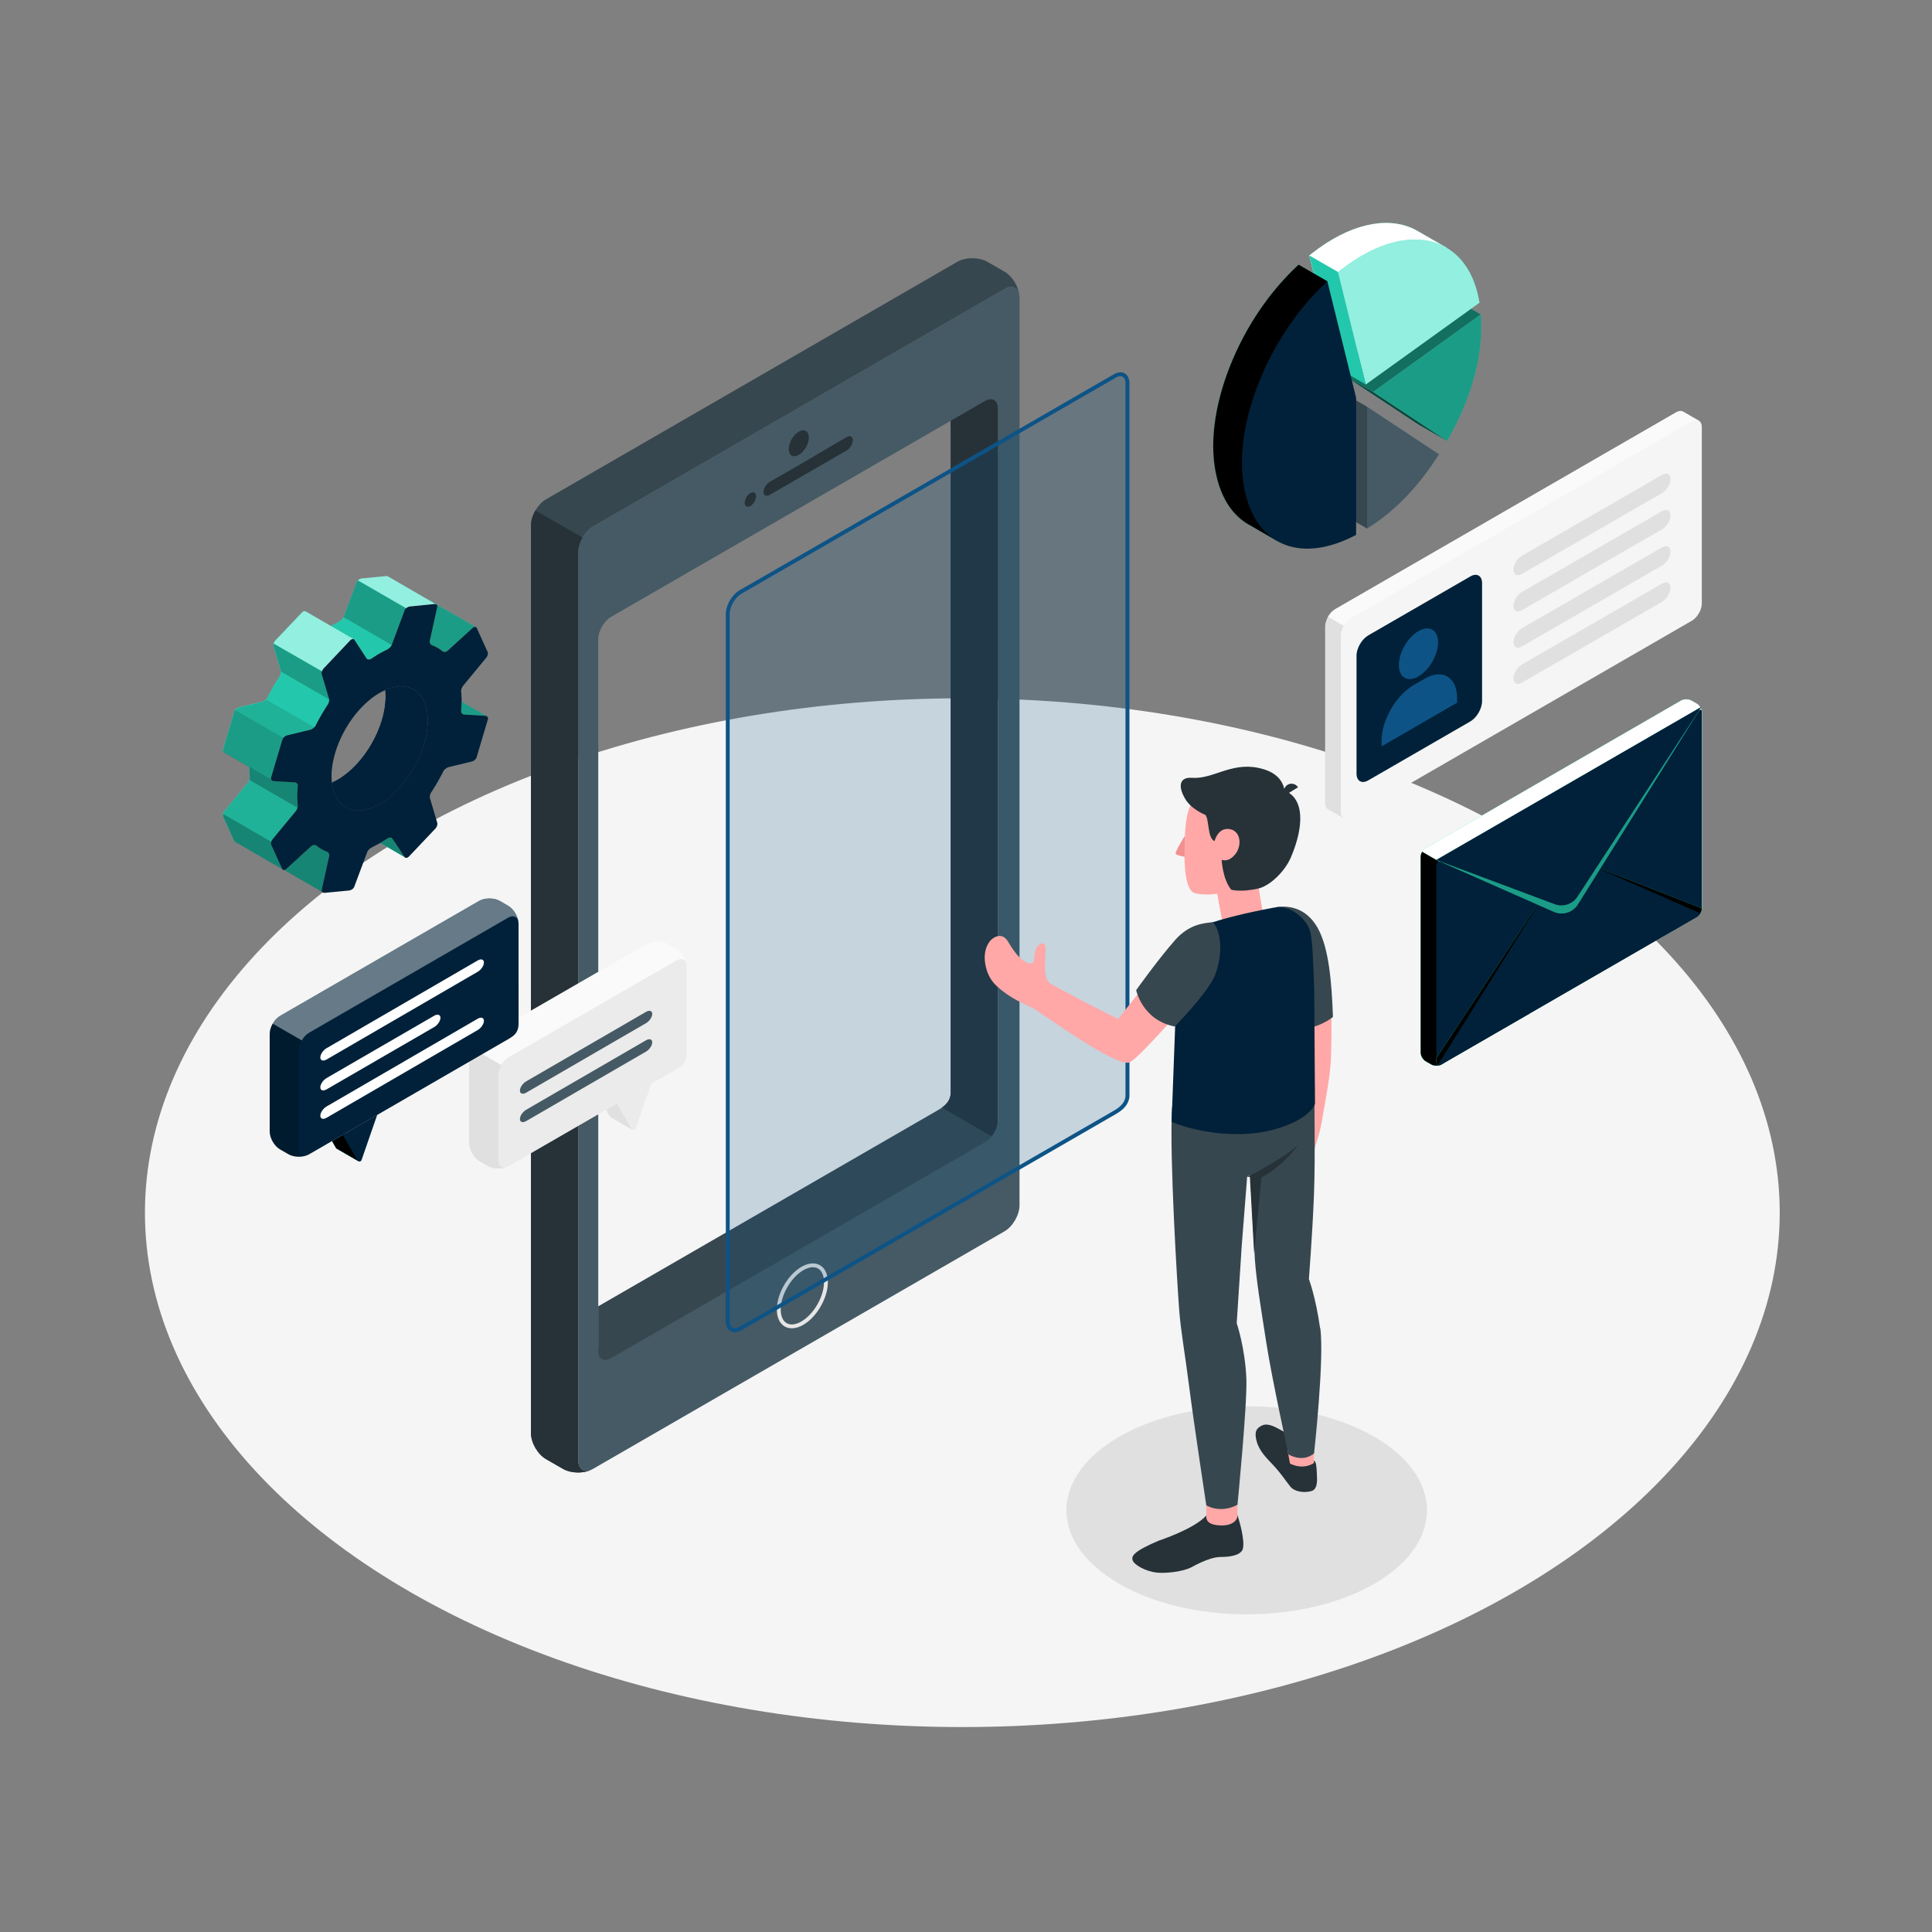 <svg xmlns="http://www.w3.org/2000/svg" xmlns:xlink="http://www.w3.org/1999/xlink" viewBox="0 0 500 500"><rect x="0" y="0" width="500" height="500" fill="#808080" stroke="none"/><style><![CDATA[.B{fill:#27debf}.C{fill:#002139}.D{opacity:.2}.E{opacity:.3}.F{opacity:.4}.G{fill:#fff}.H{fill:#37474f}.I{fill:#263238}.J{fill:#ffa8a7}.K{fill:#e0e0e0}.L{fill:#455a64}]]></style><ellipse cx="249.05" cy="313.84" fill="#f5f5f5" rx="211.54" ry="133.12"/><ellipse cx="322.65" cy="390.86" rx="46.65" ry="26.93" class="K"/><path d="M60.96 196.5l.18.1-.23-.13-.43-.25z" class="E"/><path d="M57.7 194.02c-.04.12-.04.25-.01.36-.04-.1-.04-.23 0-.36l.66-2.2z" class="B"/><path d="M57.7 194.02c-.04.12-.04.25-.01.36-.04-.1-.04-.23 0-.36l.66-2.2z" class="F G"/><g class="B"><path d="M123.17 162.3l-12.3-7.12-.14-.1c-.07-.03-.15-.04-.23-.04l-.95-.54-9.1-5.28a.96.96 0 0 0-.61-.11l-6.2.6a1.84 1.84 0 0 0-1.03.49 1.21 1.21 0 0 0-.32.45l-3.36 9c-.01.02-.01.04-.03.06l-.1.17a.68.68 0 0 1-.13.18 2.85 2.85 0 0 1-.23.26 3.5 3.5 0 0 1-.64.51l-.23.13L85.6 162l-6.5-3.76a.51.51 0 0 0-.28-.08c-.23 0-.5.13-.72.38h-.01l-6.8 7.17c-.23.24-.4.55-.48.85-.08.23-.1.46-.05.64l1.9 6.4c.02.07.03.15.02.23a.93.93 0 0 1-.03.4 1.38 1.38 0 0 1-.06.26c0 .03 0 .05-.01.06-.01.04-.02.08-.04.1-.02.07-.04.14-.08.2a1.51 1.51 0 0 1-.15.28 49.09 49.09 0 0 0-3.12 5.43c-.04.07-.08.14-.15.2-.05.07-.12.14-.2.2a2.47 2.47 0 0 1-1.14.67l-5.8 1.4a2.06 2.06 0 0 0-1.1.7c-.1.13-.17.26-.2.4l-2.9 9.85c-.04.12-.04.25-.01.36a.64.64 0 0 0 .08.19.77.77 0 0 0 .15.16 1.06 1.06 0 0 0 .1.07l.98.57.27.15v.01l.78.45.42.25.48.27.18.1.5.3 2.83 1.63c.02.01.03.02.03.02l.1 2.64c.02.2-.03.45-.12.72a2.83 2.83 0 0 1-.45.84l-5.93 7.18c-.18.2-.3.48-.37.74l-.04.2c-.03.2-.02.38.05.52l2.82 6.23c.02.04.04.08.08.12.02.03.06.06.1.08l.02.02 9.9 5.73L73.2 225a.43.43 0 0 1-.16-.19l-2.8-6.22c-.1-.2-.1-.47-.01-.75.07-.25.2-.5.37-.72l5.92-7.18c.2-.24.36-.55.47-.86a1.4 1.4 0 0 0 .1-.7 28.04 28.04 0 0 1 .01-5.1c.04-.45-.35-.84-.9-.87l-5.32-.3c-.16-.01-.3-.05-.42-.12-.01 0-.02-.01-.03-.02a.63.63 0 0 1-.27-.74l2.93-9.86a1.16 1.16 0 0 1 .24-.41c.25-.3.66-.58 1.07-.68l5.82-1.4a2.56 2.56 0 0 0 1.16-.7c.13-.13.24-.27.3-.4.93-1.85 1.97-3.67 3.13-5.42.25-.4.4-.94.37-1.34h0a.6.6 0 0 0-.03-.2l-1.9-6.4c-.05-.2-.03-.44.06-.7a2.13 2.13 0 0 1 .47-.79l.1-.1 6.7-7.1c.3-.32.68-.44.94-.33l.05.03a.38.38 0 0 1 .16.15l3.16 4.83c.23.35.8.32 1.33-.03 1.28-.88 2.56-1.62 3.83-2.22.55-.26 1.15-.8 1.33-1.26.01-.01.02-.03.02-.04l3.36-9c.06-.17.18-.33.33-.47.27-.25.65-.44 1.02-.47l6.2-.62a1.03 1.03 0 0 1 .54.08c.02.01.03.01.04.02a.56.56 0 0 1 .27.63l-1.95 8.85c-.1.46.2.94.64 1.1a9.88 9.88 0 0 1 2.7 1.57c.33.27.94.18 1.4-.23l6.32-5.78c.32-.3.64-.4.87-.3zm-3.7 19.3l-.12 2.48c-.04.45.36.83.9.87l5.3.3c.15 0 .28.04.4.1l-6.47-3.74z"/><path d="M101.54 216.94c-.22-.35-.8-.32-1.32.03l-1.86 1.18 6.5 3.78v-.01a.52.52 0 0 1-.16-.14zm-16.94 3.4a9.86 9.86 0 0 1-2.71-1.58c-.33-.27-.93-.17-1.38.24l-6.32 5.78c-.24.2-.5.32-.7.32l10.04 5.8c-.2-.13-.3-.34-.26-.6l1.95-8.87c.1-.44-.2-.92-.63-1.1z"/></g><g class="C"><use xlink:href="#B"/><use xlink:href="#B" class="F"/><path d="M125.97 185.36c-.01-.01-.02-.01-.03-.02-.1-.06-.24-.1-.4-.1l-5.3-.3c-.54-.03-.94-.42-.9-.86l.12-2.48c.01-.9-.03-1.78-.12-2.64-.04-.42.2-1.12.58-1.57l5.92-7.17c.37-.45.53-1.1.36-1.48l-2.82-6.22a.48.48 0 0 0-.17-.2c-.01-.01-.02-.01-.04-.02-.23-.12-.58-.02-.9.28l-6.33 5.78c-.45.4-1.05.5-1.38.23-.82-.67-1.73-1.2-2.7-1.57-.43-.17-.73-.65-.64-1.1l1.95-8.86a.54.54 0 0 0-.27-.62c-.15-.1-.36-.12-.6-.1l-6.2.62c-.58.06-1.18.48-1.35.94l-3.35 9c-.17.47-.78 1.03-1.35 1.3-1.27.6-2.55 1.34-3.83 2.22-.52.35-1.1.37-1.33.03l-3.16-4.84c-.23-.34-.73-.27-1.14.15l-6.8 7.18c-.4.43-.64 1.1-.53 1.5l1.9 6.4c.12.4-.04 1.08-.34 1.54a53.52 53.52 0 0 0-3.13 5.42c-.23.47-.9.96-1.47 1.1l-5.8 1.4c-.6.14-1.18.63-1.32 1.1l-2.93 9.85c-.14.46.2.86.72.9l5.3.3c.54.03.93.42.9.86-.16 1.77-.17 3.5-.01 5.12.04.43-.2 1.13-.58 1.57l-5.92 7.18c-.37.44-.53 1.1-.36 1.47l2.82 6.22a.48.48 0 0 0 .17.2c.02.02.02.02.03.02a.43.43 0 0 0 .22.06h.01c.2 0 .45-.1.7-.32l6.32-5.78c.45-.4 1.05-.5 1.38-.23.83.67 1.73 1.2 2.7 1.57.44.17.74.65.64 1.1l-1.95 8.86c-.06.26.05.48.26.6.01.01.01.01.02.01.15.1.35.13.58.1l6.2-.6c.58-.06 1.18-.48 1.35-.94l3.36-9c.17-.47.78-1.03 1.35-1.3l1.96-1.03 1.87-1.18c.5-.35 1.1-.38 1.32-.04l3.17 4.84a.4.4 0 0 0 .15.14c.26.16.65.05 1-.3l6.8-7.18c.4-.42.64-1.1.52-1.5l-1.9-6.4c-.12-.4.05-1.1.35-1.54 1.16-1.76 2.2-3.58 3.12-5.43.23-.47.9-.95 1.48-1.1l5.8-1.4c.6-.14 1.18-.63 1.32-1.1l2.93-9.85c.1-.32-.02-.6-.3-.77zm-31.02 24.06l-.34.1-.24.06a5.25 5.25 0 0 1-.55.09l-.64.06c-.13.01-.27.01-.4.01h-.2c-2.54-.03-4.65-1.32-5.83-3.92-.44-.97-.72-2.07-.85-3.24-.07-.58-.1-1.18-.1-1.8.04-5.6 2.92-12.56 7.67-17.6 1.54-1.62 3.12-2.9 4.7-3.8.52-.3 1.05-.58 1.56-.8 1.54-.68 3.03-1 4.4-.93a.09.09 0 0 1 .05.01c.07 0 .15.01.22.01.08.01.15.01.23.02s.16.01.24.03c2.1.3 3.84 1.58 4.87 3.84 2.63 5.8-.4 15.94-6.73 22.63-2.66 2.8-5.48 4.57-8.05 5.23zm15.78-54.34l12.5 7.24"/></g><path d="M81.42 188.22c-.3.32-.75.6-1.16.7l-5.82 1.4c-.4.1-.82.37-1.07.68l-12.53-7.2c.26-.33.68-.6 1.1-.7l5.8-1.4a2.47 2.47 0 0 0 1.14-.67h.01z" class="D"/><path d="M85.23 181.04l-12.5-7.2c.01-.08 0-.16-.02-.23l-1.9-6.4c-.05-.18-.03-.4.05-.64l12.5 7.18c-.1.26-.1.5-.06.7l1.9 6.4a.6.6 0 0 1 .03.2zm19.9-23.6c-.15.14-.27.3-.33.47l-3.36 9c0 .01-.01.03-.02.04l-12.5-7.22c.02-.02.02-.04.03-.06l3.36-9c.06-.16.17-.32.32-.45zm18.03 4.87c-.23-.1-.55.01-.87.3l-6.32 5.78c-.45.4-1.06.5-1.4.23a9.88 9.88 0 0 0-2.7-1.57c-.44-.17-.74-.65-.64-1.1l1.95-8.85a.56.56 0 0 0-.27-.63c-.01-.01-.02-.01-.04-.02l-2.38-1.38c.08 0 .16.01.23.04 0 0 .06.03.14.1zm2.78 23.04c-.1-.05-.24-.1-.4-.1l-5.3-.3c-.53-.04-.93-.42-.9-.87l.12-2.48 6.47 3.74z" class="E"/><path d="M104.87 221.9h0l-6.5-3.78 1.86-1.18c.52-.35 1.1-.38 1.32-.03l3.17 4.84c.05.07.1.12.16.14zm-19.64-.44l-1.95 8.87c-.05.26.05.47.26.6l-10.04-5.8c.2 0 .45-.1.7-.32l6.32-5.78c.45-.4 1.05-.5 1.38-.24a9.86 9.86 0 0 0 2.71 1.58c.44.17.74.65.63 1.1z" class="F"/><path d="M77 209.13c-.1.3-.27.62-.47.86l-5.92 7.18c-.18.2-.3.47-.37.72l-12.5-7.22c.06-.26.2-.53.37-.74l5.93-7.18c.2-.23.35-.54.45-.84z" class="D"/><path d="M101.43 166.94c-.18.45-.78 1-1.33 1.26-1.27.6-2.55 1.34-3.83 2.22-.52.35-1.1.38-1.33.03l-3.16-4.83a.38.38 0 0 0-.16-.15l-.05-.03-5.94-3.44 1.97-1.03.23-.13a3.5 3.5 0 0 0 .64-.51 2.85 2.85 0 0 0 .23-.26.68.68 0 0 0 .13-.18l.1-.17z" opacity=".1"/><path d="M77.12 208.4c.02.2-.02.45-.1.7l-12.5-7.22c.1-.27.14-.52.12-.72-.08-.86-.12-1.74-.1-2.64l5.96 3.45c.01.01.02.02.03.02.12.07.26.1.42.12l5.32.3c.54.03.93.42.9.87-.16 1.78-.16 3.5-.01 5.1z" class="F"/><path d="M85.23 181.04c.04.4-.12.96-.37 1.35-1.16 1.75-2.2 3.57-3.13 5.42-.07.14-.18.28-.3.4L68.9 181c.07-.06.14-.14.18-.2.07-.07.1-.14.15-.2a49.09 49.09 0 0 1 3.12-5.43 1.51 1.51 0 0 0 .15-.28c.04-.06.06-.13.08-.2.02-.03.03-.07.04-.1.01-.01.01-.03.01-.06a1.38 1.38 0 0 0 .06-.26c.04-.15.05-.3.03-.4z" opacity=".1"/><path d="M69.1 180.8c-.04.07-.1.15-.18.2h-.01l.2-.2z" class="E"/><path d="M73.23 225.04l-2.55-1.47-.48-.28-4.1-2.37-1.1-.64-4.2-2.44-.02-.02c-.04-.02-.08-.05-.1-.08-.04-.04-.06-.08-.08-.12l-2.82-6.23c-.07-.14-.08-.32-.05-.52l.04-.2 12.5 7.22c-.08.28-.08.56.01.75l2.8 6.22c.04.1.1.15.16.2z" class="F"/><path d="M60.84 183.78c-.1.13-.17.26-.2.4l-.36 1.22-1.9 6.43-.65 2.2c-.04.12-.04.25-.01.36a.64.64 0 0 0 .08.19c.04.06.1.12.15.16.01.01.04.03.1.07l.98.57.27.15v.01l.78.45.42.25.48.27.18.1.5.3 2.83 1.63c.02.01.03.02.03.02l5.96 3.45a.63.63 0 0 1-.27-.74l2.93-9.86a1.16 1.16 0 0 1 .24-.41z" class="E"/><path d="M85.63 162l-6.5-3.76a.51.51 0 0 0-.28-.08c-.23 0-.5.13-.72.38h-.01l-6.8 7.17c-.23.24-.4.55-.48.85l12.5 7.18a2.13 2.13 0 0 1 .47-.79l.1-.1 6.7-7.1c.3-.32.68-.44.94-.33zm27.27-5.6c-.14-.07-.33-.1-.54-.08l-6.2.62c-.37.03-.75.22-1.02.47l-12.5-7.22a1.84 1.84 0 0 1 1.03-.49l6.2-.6a.96.96 0 0 1 .61.11c.04.03.7.4 1.67.97l.82.48 6.6 3.83.95.54 2.38 1.38z" opacity=".5" class="G"/><path d="M263.8 76.4c-.27-2-1.9-2.74-3.83-1.6l-106.48 61.47c-2.13 1.24-3.87 4.24-3.87 6.7v234.96c0 2.27 1.47 3.3 3.38 2.48-2.14.98-5.27.9-7.26-.24l-4.44-2.55c-2.14-1.23-3.88-4.23-3.88-6.7V135.93c0-2.48 1.74-5.48 3.88-6.7l106.47-61.48c2.13-1.24 5.6-1.24 7.75 0l4.45 2.55c1.96 1.14 3.6 3.76 3.83 6.1z" class="H"/><path d="M259.97 74.77L153.5 136.24c-2.13 1.24-3.87 4.24-3.87 6.7V377.9c0 2.47 1.74 3.47 3.87 2.23l106.48-61.47c2.13-1.24 3.87-4.24 3.87-6.7V77c-.01-2.47-1.74-3.47-3.87-2.24zm-1.7 215.07c0 2.1-1.48 3.46-3.32 4.5l-96.8 55.9c-1.83 1.06-3.32.2-3.32-1.92V165.4c0-2.12 1.5-4.7 3.32-5.76l96.8-55.88c1.84-1.07 3.32-.2 3.32 1.9z" class="L"/><path d="M153 380.4c-2.14.98-5.27.9-7.26-.24l-4.44-2.55c-2.14-1.24-3.88-4.23-3.88-6.7V135.93c0-1.24.44-2.6 1.14-3.83l12.2 7.03c-.7 1.22-1.14 2.6-1.14 3.82V377.9c.01 2.28 1.48 3.3 3.4 2.48zm53.73-268.68c1.43-.83 2.6-.16 2.6 1.5s-1.16 3.67-2.6 4.5c-1.43.83-2.6.16-2.6-1.5s1.16-3.68 2.6-4.5zm-7.5 12.96c5.27-2.92 14.68-8.52 19.88-11.57.88-.52 1.6-.16 1.6.8s-.72 2.15-1.6 2.67l-19.92 11.5c-.9.5-1.6.15-1.6-.8.01-.96.76-2.1 1.66-2.6zm-5.03 2.92c.8-.46 1.46-.1 1.46.84s-.65 2.06-1.46 2.52-1.46.1-1.46-.84c0-.92.65-2.05 1.46-2.52z" class="I"/><path d="M207.65 328.3c3.38-1.95 6.1-.37 6.1 3.53s-2.74 8.64-6.1 10.6c-3.38 1.95-6.1.37-6.1-3.53-.01-3.9 2.73-8.64 6.1-10.6z" fill="none" stroke="#e6e6e6" stroke-miterlimit="10"/><path d="M258.26 105.67v184.18c0 2.1-1.48 4.7-3.32 5.74l-96.8 55.9c-1.83 1.05-3.32.2-3.32-1.92v-11.5l87.9-50.75c1.84-1.06 3.32-2.4 3.32-4.5V108.9l8.9-5.14c1.84-1.06 3.32-.2 3.32 1.9z" class="H"/><path d="M254.94 103.76l-8.9 5.14v173.92c0 1.7-.95 2.88-2.27 3.83l12.86 7.42c.97-1.23 1.63-2.82 1.63-4.22V105.67c0-2.1-1.48-2.97-3.32-1.9z" class="I"/><use xlink:href="#C" class="K"/><g fill="#ebebeb"><path d="m159.63 285.57 3.83 6.64c.24.42.88.36 1.04-.1l4.05-11.7z"/><path d="M177.72 250.14c0-1.7-1.2-3.8-2.68-4.64l-2.18-1.26c-1.48-.85-3.88-.85-5.36 0l-43.4 25.03c-1.48.85-2.68 2.93-2.68 4.64v21.97c0 1.7 1.2 3.8 2.68 4.64l2.18 1.26c1.48.85 3.88.85 5.36 0l43.64-25.2c2.4-1.37 2.43-2.75 2.43-4.46z"/></g><path d="M121.44 295.88c0 1.7 1.2 3.8 2.68 4.64l2.18 1.26c1.34.77 3.42.85 4.9.22-1.26.48-2.22-.24-2.22-1.77v-21.97c0-.85.3-1.8.78-2.64l-7.54-4.35c-.48.84-.78 1.8-.78 2.64z" class="K"/><path d="M177.63 249.38c-.3-1.14-1.35-1.5-2.6-.8l-43.4 25.03c-.74.43-1.4 1.15-1.9 2l-7.54-4.35c.5-.85 1.15-1.58 1.9-2l43.38-25.03c1.5-.85 3.9-.85 5.36 0l2.2 1.26c1.27.73 2.33 2.35 2.6 3.88z" fill="#fafafa"/><path d="M136.18 279.85l31-17.98c.9-.52 1.62-.28 1.62.53s-.73 1.9-1.62 2.4l-31 17.98c-.9.52-1.62.28-1.62-.53-.01-.8.72-1.88 1.62-2.4zm0 7.35l31-17.97c.9-.52 1.62-.28 1.62.53s-.73 1.9-1.62 2.4l-31 17.97c-.9.52-1.62.28-1.62-.53-.01-.8.72-1.88 1.62-2.4z" class="L"/><use xlink:href="#C" x="-70.92" y="8.12" class="B"/><use xlink:href="#C" x="-70.92" y="8.12" class="D"/><g class="C"><path d="M88.7 293.68l3.83 6.64a.58.58 0 0 0 1.04-.1l4.05-11.7z"/><path d="M134.2 239.05c0-1.7-1.2-3.8-2.68-4.64l-2.18-1.26c-1.48-.85-3.88-.85-5.36 0l-51.5 29.75c-1.48.85-2.68 2.93-2.68 4.64v25.28c0 1.7 1.2 3.8 2.68 4.64l2.18 1.26c1.48.85 3.88.85 5.36 0l51.76-29.93c2.4-1.37 2.43-2.75 2.43-4.46z"/></g><path d="M69.78 292.82c0 1.7 1.2 3.8 2.68 4.64l2.18 1.26c1.34.77 3.42.85 4.9.22-1.26.48-2.22-.24-2.22-1.77V271.9c0-.85.3-1.8.78-2.64l-7.54-4.35c-.48.84-.78 1.8-.78 2.64z" class="D"/><g class="G"><path d="M134.1 238.3c-.3-1.14-1.35-1.5-2.6-.8L80 267.26c-.74.42-1.4 1.15-1.9 2l-7.54-4.35c.5-.85 1.15-1.58 1.9-2l51.5-29.75c1.5-.85 3.9-.85 5.36 0l2.2 1.26c1.27.72 2.33 2.34 2.6 3.87z" class="F"/><path d="M84.52 279l27.85-16.13c.9-.52 1.62-.28 1.62.53s-.73 1.9-1.62 2.4l-27.85 16.13c-.9.52-1.62.28-1.62-.53s.73-1.88 1.62-2.4zm0 7.35l39.1-22.7c.9-.52 1.62-.28 1.62.53s-.73 1.9-1.62 2.4l-39.1 22.7c-.9.52-1.62.28-1.62-.53s.73-1.88 1.62-2.4zm0-15.08l39.1-22.7c.9-.52 1.62-.28 1.62.53s-.73 1.9-1.62 2.4l-39.1 22.7c-.9.52-1.62.28-1.62-.53s.73-1.9 1.62-2.4z"/></g><path d="M439.67 108.88l-4.06-2.34c-.47-.28-1.12-.24-1.84.18l-88.23 50.94c-1.43.83-2.6 2.84-2.6 4.5v45.6c0 .84.3 1.43.8 1.7l4.05 2.34v-3.82l86-49.65c1.43-.83 2.6-2.84 2.6-4.5v-43.25z" class="K"/><path d="M351.06 163.85l85.3-49.25v-4.03l3.3-1.68-4.06-2.34c-.47-.28-1.12-.24-1.84.18l-88.23 50.94c-.72.4-1.37 1.13-1.84 1.94z" fill="#fafafa"/><path d="M349.6 160l88.23-50.94c1.43-.83 2.6-.16 2.6 1.5v45.6c0 1.66-1.16 3.67-2.6 4.5L349.6 211.6c-1.43.83-2.6.16-2.6-1.5v-45.6c0-1.66 1.17-3.68 2.6-4.5z" fill="#f5f5f5"/><path d="M354.1 164.44l26.43-15.26c1.67-.97 3.03-.18 3.03 1.75v30.52c0 1.93-1.36 4.28-3.03 5.25l-26.43 15.26c-1.67.97-3.03.18-3.03-1.75V169.7c-.01-1.93 1.35-4.28 3.03-5.25z" class="C"/><path d="M367.1 163.32c2.8-1.62 5.08-.3 5.08 2.93s-2.27 7.17-5.08 8.8c-2.8 1.62-5.08.3-5.08-2.93s2.27-7.17 5.08-8.8zm10 17.32c0-5.32-3.73-7.68-8.34-5.02l-2.88 1.66c-4.6 2.66-8.34 9.13-8.34 14.45v1.43l19.56-11.3z" fill="#0d5386"/><g class="K"><use xlink:href="#D"/><use xlink:href="#D" y="9.38"/><use xlink:href="#D" y="18.76"/><use xlink:href="#D" y="28.14"/></g><g fill="#0d5386"><path d="M291.8 283.4c0 2.1-1.48 3.46-3.32 4.5l-96.8 55.9c-1.83 1.06-3.32.2-3.32-1.92V158.96c0-2.12 1.5-4.7 3.32-5.76l96.8-55.88c1.84-1.07 3.32-.2 3.32 1.9z" class="D"/><path d="M190.18 344.76a2.28 2.28 0 0 1-1.12-.29c-.8-.46-1.22-1.37-1.22-2.58V158.96c0-2.3 1.57-5.02 3.57-6.2l96.82-55.88c1.05-.6 2.06-.7 2.85-.24s1.22 1.37 1.22 2.58V283.4c0 2.6-2.04 4.07-3.57 4.95l-96.8 55.9c-.6.35-1.2.52-1.74.52zm99.78-247.4c-.37 0-.8.13-1.23.4l-96.82 55.88c-1.7 1-3.07 3.38-3.07 5.32v182.93c0 .84.26 1.45.72 1.72.47.27 1.12.2 1.85-.23l96.8-55.9c2.12-1.22 3.07-2.48 3.07-4.08V99.22c0-.84-.26-1.44-.72-1.7-.18-.1-.38-.15-.6-.15z"/></g><path d="M344.46 273.8c.7-26.05-1.4-32.3-8.32-37.06l-2.7 15.1s3.16 17.8 2.82 23.7c-.3 5.2-.8 11.7-2.03 15.92-.22.75-.72 1.37-1.38 1.78-1.77 1.1-2.48 2.24-3.8 3.63-1.04 1.1-1.93 1.36-1.8 1.7.18.45.92 1.17 2.2.78.64-.2 1.47-.7 2.5-1.36 0 0-.74 2.17-2.57 4.4-2.48 3.04-2.58 4.9 2.4 4.94 3.13.03 5.63-1.9 8-8.8.68-2 1.74-5.13 2.2-7.75 1.2-6.82 2.35-12.8 2.46-17z" class="J"/><path d="M330.3 234.76c3.3-.48 7.8.2 10.72 5.4s3.62 14.14 3.95 23.03c0 0-5.77 4.83-12.7 2.45z" class="H"/><path d="M340.05 378.02c.53.2.66 1.2.74 3.2.06 1.5.38 4.14-1.38 4.66s-4.35.26-5.48-1.16c-1.4-1.77-2.36-3.33-4.38-5.5-1.75-1.88-3.64-3.63-4.34-6.26-.64-2.38-.1-3.4 1.52-4.1 2.23-.95 5.73 2.15 7.48 2.64 1.5.42 5.3 6.32 5.84 6.52z" class="I"/><path d="M340.05 376.17v2.44s-2.54 1.95-6.18.17c-.1-.24-.64-3.5-.64-3.5z" class="J"/><path d="M320.25 392.1s.7 2.13 1.08 3.98c.3 1.48.73 3.95.2 5.06s-2.54 1.83-5.66 1.8c-2.03-.02-5.18 1.36-7.35 2.57-2.23 1.25-6.88 1.74-9.24 1.47-2.78-.33-5.67-1.94-6.12-3.1s.15-2.35 6.7-5.15c.06-.03 9.12-2.97 12.3-6.48z" class="I"/><path d="M320.25 389.46v2.85c.01 1.04-1.22 2.58-4.38 2.47-2.23-.08-3.78-.68-3.7-2.5v-2.64z" class="J"/><path d="M341.64 343.74c-1.12-8-2.9-12.73-2.9-12.73s.87-10.98 1.3-21.4c.45-11.25-.02-25.38.2-28.2 0 0-36.3-7.34-36.94 5.66s1.43 46.1 1.86 51.8c.43 5.7 1.42 10.76 2.6 20.02 1.16 9.14 4.43 30.7 4.43 30.7 4.15 2.24 8.07-.17 8.07-.17s2.55-26 2.3-32.6c-.33-8.05-2.5-14.38-2.5-14.38l1.3-20.04 1.4-17.86.78-.4 1.22 21.8c.43 5.7 1.34 11.2 3 21.8 1.43 9.2 5.7 28.67 5.7 28.67 4.15 2.24 6.62-.3 6.62-.3s2.7-24.45 1.6-32.44z" class="H"/><path d="M322.73 304.6s8.8-4.34 13.2-8.25c0 0-4.1 5.76-9.46 8.32l-1.9 19.6-1.1-19.7z" class="I"/><path d="M314.9 230.65l2.15 11.82 10.68-.78-2.24-13.4z" class="J"/><path d="M339 240.82c-1.06-3.2-5.13-6.7-9.2-5.95-7.5 1.4-13.44 2.88-17.87 4.46-3.73 1.33-7.14 4.56-7.45 16.85l-1.27 34.18c9.38 3.7 19.13 3.6 24.53 2.42 11.22-2.45 12.58-7.1 12.58-7.1l-.2-29.5c-.3-7.56-.4-13.15-1.12-15.36z" class="C"/><path d="M306.66 216.27s-2.7 4.32-2.38 4.73 2.4.74 2.4.74z" fill="#f28f8f"/><path d="M314.17 204.33c-5.65 1.32-7.23 3.85-7.56 12.88-.35 9.43.68 12.37 1.95 13.6.85.84 5.5.9 7.82.2 2.9-.87 9.48-3.37 12.47-8.18 3.52-5.65 4.3-13.23.34-16.24-5.6-4.24-12.72-2.8-15.02-2.26z" class="J"/><g class="I"><path d="M306.68 206.68c1.66 2.84 5.25 4.2 5.25 4.2 1.08 1.23.5 6.04 2.4 6.8 0 0 .82-3.5 3.76-3.13 2.96.37 3.45 4.13 1.64 6.46s-3.56 1.5-3.56 1.5.2 4.97 2.47 7.74c0 0 2.53.76 7.12-.33 2.82-.67 6.75-4.3 8.35-8.1 3.4-8.02 3.48-15.17-1.64-17.2-.63-3.65-3.55-5.22-6.85-5.9-7.1-1.46-11.7 2.97-17.15 2.58-3.14-.23-3.72 2.05-1.78 5.38z"/><path d="M332.57 205.83l3.35-2.08c-.57-.92-1.8-1.2-2.7-.64a1.98 1.98 0 0 0-.64 2.72z"/></g><path d="M266.77 260.6c1.76.78 22.44 16.07 25.67 14.3 3.22-1.78 19.77-21.1 19.77-21.1 4.8-7.96 0-14.5 0-14.5s-5.3.98-8.08 5.18-14.77 19.24-14.77 19.24l-8.85-4.5-7.23-3.86c-.6-.34-1.37-.66-1.86-1.15-1.17-1.16-.97-3.96-.95-5.48.01-.7.02-1.42.1-2.13.1-.87.27-3-1.3-2.32-.3.13-.55.37-.75.63a3.32 3.32 0 0 0-.56 1.07c-.3.92-.2 1.93-.47 2.85-.04.14-.1.27-.2.37-.13.12-.32.16-.5.15-2.28-.07-4.44-3.26-5.48-4.96-.47-.76-.92-1.6-1.73-1.97-1.25-.58-2.75.25-3.55 1.37-1.02 1.43-1.33 3.28-1.13 5.02.28 2.42 1.2 4.65 2.97 6.3 2.67 2.48 5.58 4.05 8.88 5.52z" class="J"/><path d="M313.9 238.66c-2.28.26-6.07.43-9.8 4.64-4.34 4.92-10.06 12.94-10.06 12.94s1.55 7.78 10 9.42c0 0 7.83-8.02 10-12.43 2.2-4.42 2.54-11.6-.15-14.57z" class="H"/><path d="M353.8 136.8v-31.53l18.62 12.3c-5.4 8.48-11.5 14.8-18.62 19.22z" class="L"/><path d="m353.8 105.26-7.45-4.3v31.53l7.45 4.3z" class="H"/><path d="M383.23 81.38l-27.9 20.08-7.45-4.3 27.9-20.07z" class="B"/><path d="M383.23 81.38l-27.9 20.08-7.45-4.3 27.9-20.07z" opacity=".5"/><path d="M383.23 81.38c.76 10.18-2.24 21.43-8.73 32.75l-19.18-12.67z" class="B"/><path d="M383.23 81.38c.76 10.18-2.24 21.43-8.73 32.75l-19.18-12.67z" class="E"/><path d="m374.5 114.13-7.45-4.3-19.18-12.68 7.45 4.31z" class="B"/><path d="m374.5 114.13-7.45-4.3-19.18-12.68 7.45 4.31z" opacity=".7"/><use xlink:href="#E" class="B"/><use xlink:href="#E" opacity=".7" class="G"/><path d="M351.6 91.98l-5.32-21.57 2.33-1.77c16.45-11.84 31.54-7.42 34.28 9.7L353.46 99.5z" class="B"/><path d="M351.6 91.98l-5.32-21.57 2.33-1.77c16.45-11.84 31.54-7.42 34.28 9.7L353.46 99.5z" opacity=".5" class="G"/><path d="M338.83 66.1l7.45 4.3 7.17 29.08-7.45-4.3z" class="B"/><path d="M338.83 66.1l7.45 4.3 7.17 29.08-7.45-4.3z" opacity=".1"/><use xlink:href="#F" class="B"/><use xlink:href="#F" class="D"/><path d="M350.95 138.43c-13.82 7.3-25.22 3.18-28.6-10.54-2-8.1-.76-18.43 3.5-29.07 4-10.03 10.25-19.2 17.67-26.03l7.44 30.15v35.5z" class="C"/><use xlink:href="#G" class="B"/><use xlink:href="#G" class="F G"/><use xlink:href="#H" class="B"/><use xlink:href="#H" class="E"/><path d="M440.43 184.37v50.7c0 .42-.15.9-.4 1.3-.2.34-.46.64-.76.85l-.05.03c-.03.02-.05.04-.08.05L373 275.48c-.34.2-.65.22-.88.1-.25-.13-.4-.42-.4-.85v-50.7c0-.82.65-1.34 1.45-1.14l31.45 7.48c.8.2 1.85-.2 2.32-.87l32.62-45.42c.48-.67.87-.54.87.28z" class="C"/><use xlink:href="#I" class="B"/><use xlink:href="#I" class="D"/><use xlink:href="#J" class="B"/><use xlink:href="#J" class="D"/><path d="M440.03 236.37c-.2.34-.46.64-.76.85l-.05.03L373 275.5c-.34.2-.65.22-.88.1l31.66-50.55a4.97 4.97 0 0 1 6.23-1.91z" class="C"/><path d="M371.72 222.55l30.4 13.43c2.26 1 4.92.18 6.23-1.9l31.94-51.1z" class="B"/><path d="M371.72 222.55l30.4 13.43c2.26 1 4.92.18 6.23-1.9l31.94-51.1z" class="E"/><path d="M371.72 222.55L402.35 234c2.18.8 4.63.01 5.9-1.94l32.04-49.1z" class="C"/><defs ><path id="B" d="M103 204.2c-2.65 2.8-5.48 4.55-8.05 5.22l-.34.08c-.08.03-.16.04-.24.06l-.55.1-.64.06-.4.01c-.06.01-.12.01-.2 0-2.54-.02-4.65-1.3-5.83-3.9-.44-.98-.72-2.07-.85-3.25l1.47-.76c6.87-3.97 12.43-13.6 12.43-21.53 0-.6-.02-1.16-.07-1.7 1.54-.68 3.03-1 4.4-.93h.05c.07 0 .14.01.22.01l.22.03c.08 0 .16.01.24.03 2.1.3 3.84 1.58 4.87 3.84 2.62 5.8-.4 15.95-6.73 22.64z"/><path id="C" d="M163.66 292.4l-5.54-3.2a.53.53 0 0 1-.26-.23l-1.02-1.78 3.3-1.9-.1.3z"/><path id="D" d="M393.85 143.84l36.3-20.95c1.2-.7 2.17-.2 2.17 1.1s-.97 2.9-2.16 3.6l-36.3 20.95c-1.2.7-2.17.2-2.17-1.1s.96-2.9 2.16-3.6z"/><path id="E" d="M344.15 87.68l-5.32-21.57 2.33-1.77c9.82-7.07 19.16-8.34 25.67-4.58L374.2 64c2.2 2.67.52 5.56 1.24 10.02L346 95.2z"/><path id="F" d="M343.5 134.13c-4.8 2.54-8.95 6.05-12.94 5.9l-7.45-4.3c-3.9-2.22-6.78-6.32-8.2-12.14-2-8.1-.76-18.43 3.5-29.07 4-10.03 10.25-19.2 17.67-26.03l7.45 4.3-2.76 14.7 2.75 11.15z"/><path id="G" d="M367.67 221.7c0-.82.58-1.83 1.3-2.24l66.13-38.18c.7-.4 1.87-.4 2.6 0l1.46.84c.7.4 1.3 1.4 1.3 2.24v50.7c0 .82-.58 1.83-1.3 2.24L373 275.48c-.7.4-1.87.4-2.6 0l-1.46-.84c-.7-.4-1.3-1.42-1.3-2.24z"/><path id="H" d="M373.73 223.72l-5.68-3.28c-.23.4-.38.86-.38 1.27v50.7c0 .82.58 1.83 1.3 2.24l1.46.84c.7.4 1.87.4 2.6 0l.73-.42v-51.34z"/><path id="I" d="M439.14 237.3c.03-.01.05-.03.08-.05l.05-.03c.3-.2.55-.5.76-.85.24-.4.4-.87.4-1.3l-29.27-11.45 19.6 18.5z"/><path id="J" d="M371.72 274.73c0 .43.15.72.4.85.23.12.54.1.88-.1v-.01l22.77-13.14 5.2-32.82-29.26 44.38z"/></defs></svg>